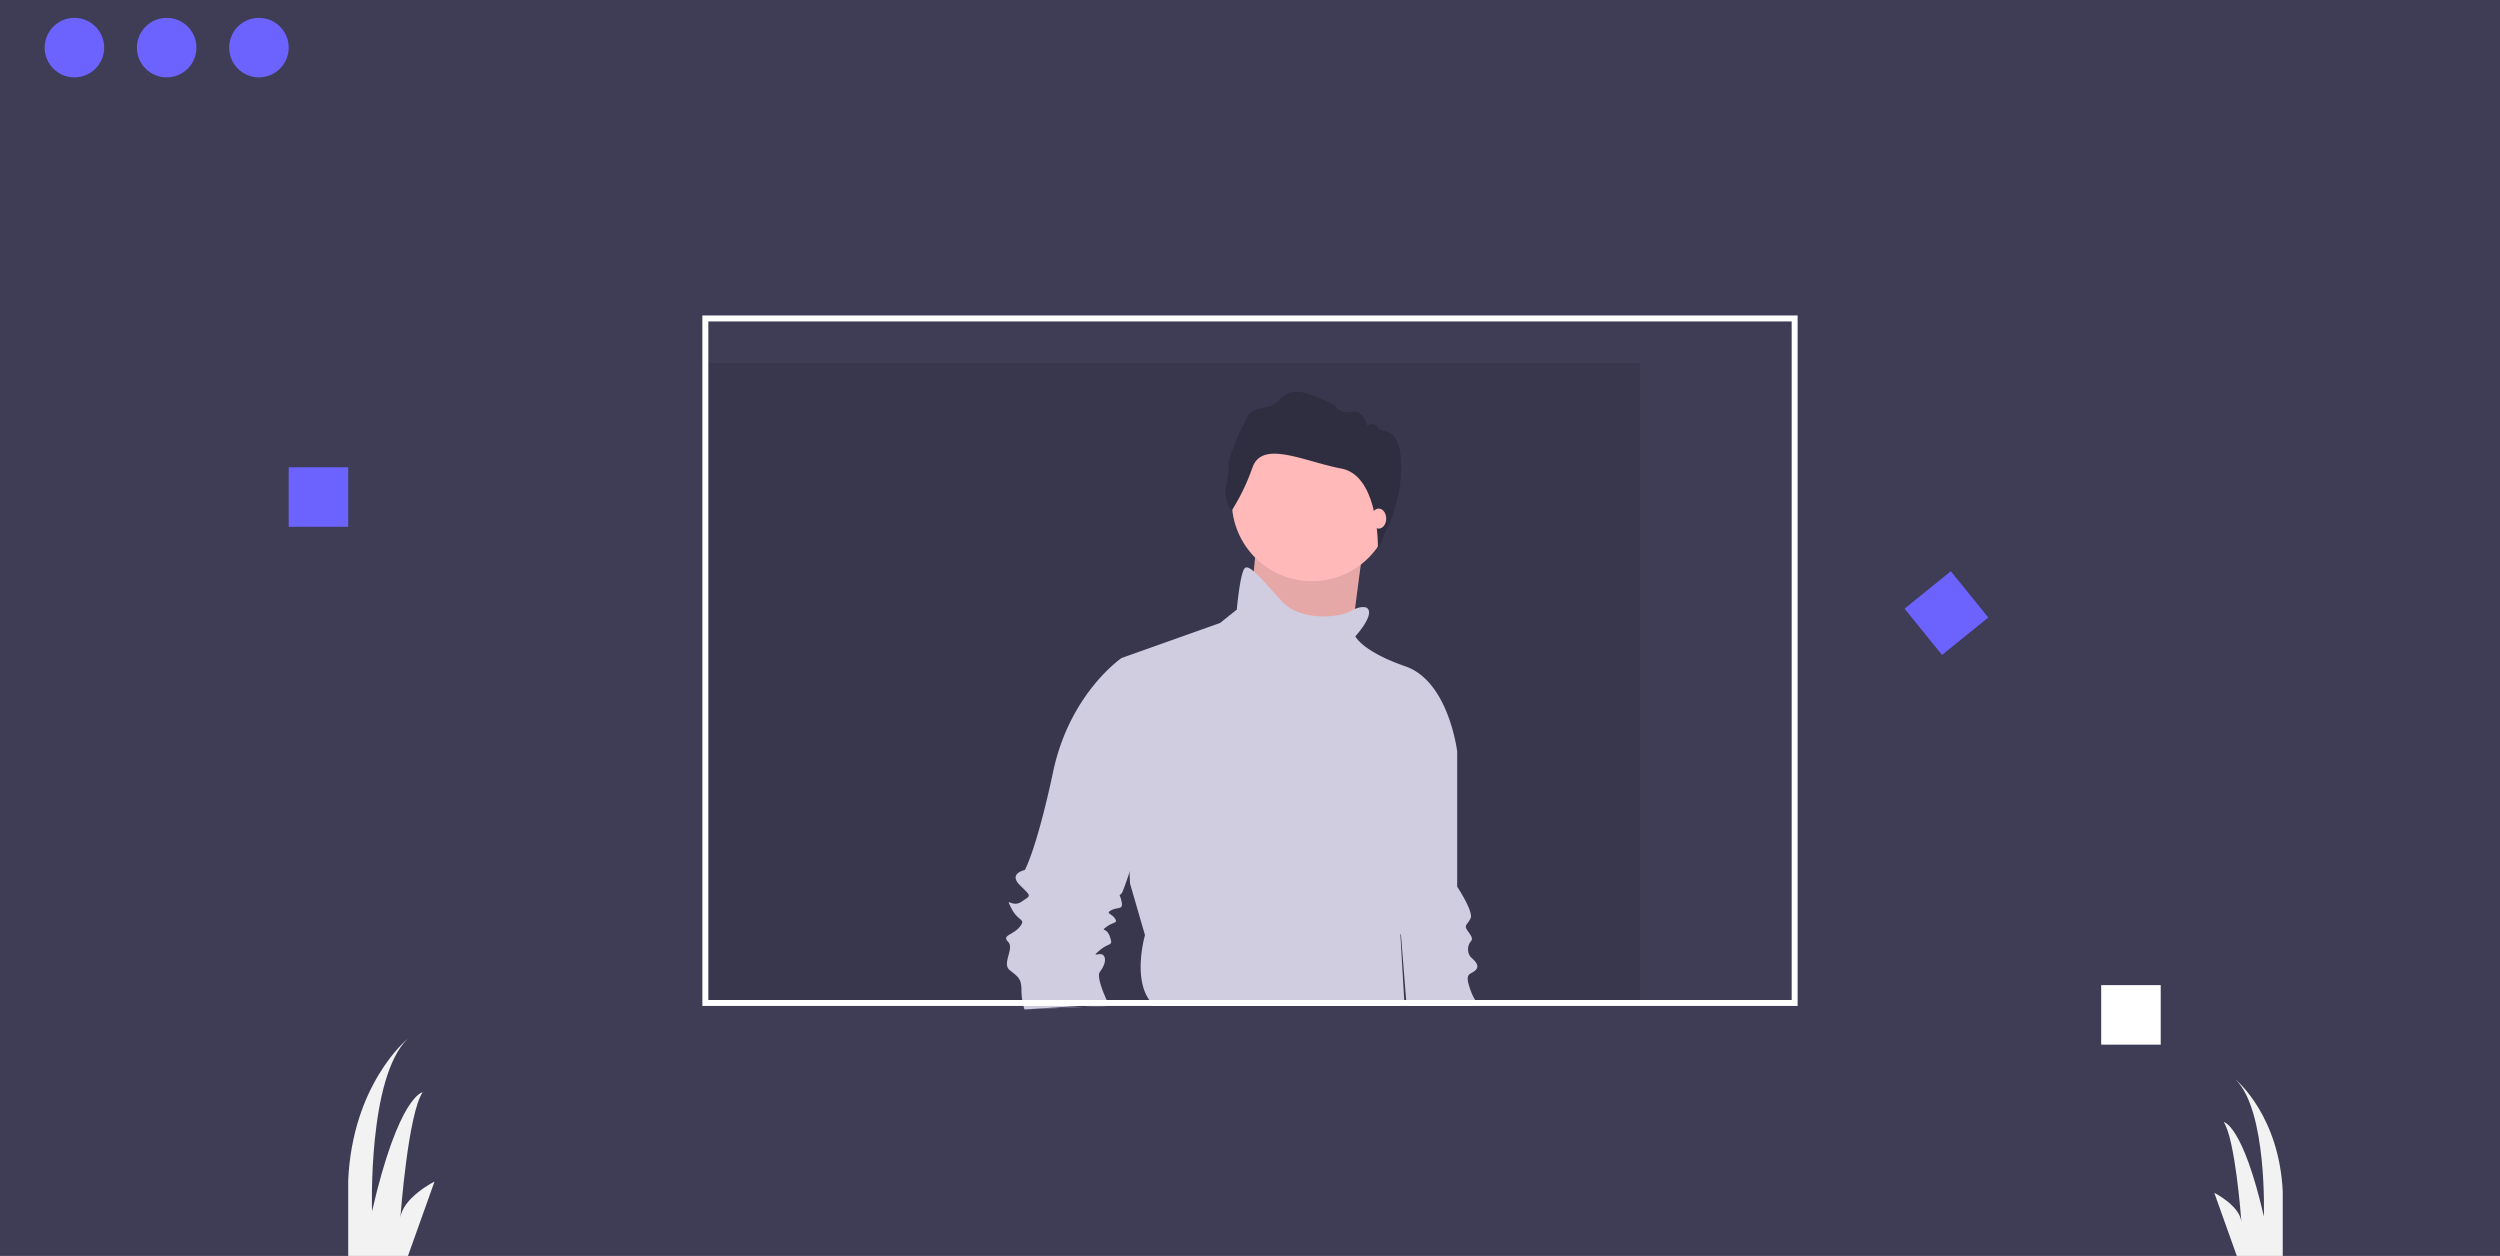 <?xml version="1.0" encoding="UTF-8" standalone="no"?>
<svg
   xmlns:dc="http://purl.org/dc/elements/1.1/"
   xmlns:cc="http://creativecommons.org/ns#"
   xmlns:rdf="http://www.w3.org/1999/02/22-rdf-syntax-ns#"
   xmlns:svg="http://www.w3.org/2000/svg"
   xmlns="http://www.w3.org/2000/svg"
   version="1.1"
   viewBox="0 0 981.176 492.924"
   height="492.924"
   width="981.176"
   data-name="Layer 1"
   id="e07c9319-842b-449a-9f57-029d5804b779">
  <defs
     id="defs156" />
  <title
     id="title99">portfolio_website</title>
  <rect
     style="fill:#3f3d56"
     id="rect105"
     height="492.924"
     width="981.176"
     y="0"
     x="0" />
  <rect
     style="opacity:0.1"
     id="rect107"
     height="252.303"
     width="367.941"
     y="142.504"
     x="275.664" />
  <circle
     style="fill:#6c63ff"
     id="circle111"
     r="11.681"
     cy="18.689"
     cx="29.202" />
  <circle
     style="fill:#6c63ff"
     id="circle113"
     r="11.681"
     cy="18.689"
     cx="65.412" />
  <circle
     style="fill:#6c63ff"
     id="circle115"
     r="11.681"
     cy="18.689"
     cx="101.622" />
  <rect
     style="fill:#6c63ff"
     id="rect117"
     height="23.361"
     width="23.361"
     y="183.387"
     x="113.303" />
  <rect
     style="fill:#ffffff"
     id="rect119"
     height="23.361"
     width="23.361"
     y="386.63"
     x="824.655" />
  <rect
     style="fill:#6c63ff"
     id="rect121"
     transform="rotate(-38.977)"
     height="23.361"
     width="23.361"
     y="655.887"
     x="430.835" />
  <path
     style="fill:#f2f2f2"
     id="path129"
     d="m 170.538,463.723 -10.431,29.202 h -23.443 v -29.786 c 1.729,-37.366 22.696,-54.934 23.35,-55.472 -15.757,15.197 -14.005,67.736 -14.005,67.736 10.513,-45.555 19.857,-46.723 19.857,-46.723 -5.653,8.492 -8.574,47.12 -8.749,49.526 0.701,-8.118 13.421,-14.484 13.421,-14.484 z" />
  <path
     style="fill:#f2f2f2"
     id="path131"
     d="m 895.908,467.694 v 25.23 H 877.884 l -8.842,-24.775 c 0,0 10.08,5.046 10.641,11.482 -0.14,-1.986 -2.453,-32.542 -6.938,-39.27 0,0 7.417,0.923 15.757,37.051 0,0 1.378,-41.665 -11.108,-53.719 0.526,0.432 17.147,14.356 18.514,44.001 z" />
  <path
     style="fill:#d0cde1"
     id="path133"
     d="m 580.471,394.802 h -28.41 l -0.19,-2.33 -2.07,-25.97 v -0.01 l -2.15,-27 13.11,-55.69 11.14,11.14 v 53.07 c 0,0 6.55,9.83 5.24,12.45 -1.31,2.62 -2.62,2.62 -1.31,4.58 1.31,1.97 2.62,3.28 1.31,4.59 a 4.92,4.92 0 0 0 0,5.9 c 1.31,1.31 3.93,3.27 1.96,5.24 -1.96,1.96 -4.58,0.65 -1.96,7.86 a 23.001,23.001 0 0 0 1.8,3.84 25.502,25.502 0 0 0 1.53,2.33 z" />
  <polygon
     transform="translate(-64.244,-128.517)"
     style="fill:#ffb9b9"
     id="polygon135"
     points="593.225,389.056 596.173,366.452 599.122,343.847 557.189,343.847 553.258,383.159 " />
  <polygon
     transform="translate(-64.244,-128.517)"
     style="opacity:0.1"
     id="polygon137"
     points="593.225,389.056 596.173,366.452 599.122,343.847 557.189,343.847 553.258,383.159 " />
  <circle
     style="fill:#ffb9b9"
     id="circle139"
     r="31.45"
     cy="196.657"
     cx="514.894" />
  <path
     style="fill:#d0cde1"
     id="path141"
     d="m 435.421,394.802 c -0.11,-0.23 -0.23,-0.47 -0.35,-0.73 -0.23,-0.49 -0.48,-1.02 -0.75,-1.6 -1.74,-3.88 -3.87,-9.4 -2.64,-11.05 1.97,-2.62 2.62,-5.24 1.31,-6.55 -1.31,-1.31 -5.24,1.31 -1.31,-1.97 3.93,-3.27 5.24,-1.31 3.93,-5.24 -1.31,-3.93 -3.93,-1.96 -1.31,-3.93 2.62,-1.96 4.59,-1.31 3.28,-3.27 -1.31,-1.97 -3.93,-1.97 -1.31,-3.28 2.62,-1.31 4.59,0 3.93,-3.28 -0.66,-3.27 -1.31,-1.96 0,-3.27 0.34,-0.34 1.53,-3.64 3.12,-8.35 4.45,-13.31 11.95,-37.86 11.95,-38.83 0,-1.31 -10.48,-42.58 -10.48,-42.58 l -4.59,-2.63 c 0,0 -20.31,13.76 -26.86,44.56 -6.56,30.79 -11.14,38.66 -11.14,38.66 0,0 -6.55,1.31 -1.97,5.89 4.59,4.59 4.59,3.93 0.66,6.55 -3.93,2.62 -6.55,-2.62 -3.93,2.62 2.62,5.25 5.89,3.94 3.27,7.21 -2.62,3.28 -7.2,3.28 -4.58,5.9 2.62,2.62 -2.62,8.52 0.65,11.14 3.28,2.62 4.59,3.27 4.59,7.86 a 24.268,24.268 0 0 0 0.31,3.84 19.597,19.597 0 0 0 0.48,2.33 c 0.15,0.61 0.3,1.07 0.4,1.36 z" />
  <polygon
     transform="translate(-64.244,-128.517)"
     style="fill:#3f3d56"
     id="polygon143"
     points="502.475,522.388 499.315,522.588 487.825,523.318 466.325,524.678 499.665,523.318 502.335,523.318 " />
  <path
     style="fill:#d0cde1"
     id="path145"
     d="m 449.371,367.012 -5.89,-20.31 -0.16,-4.42 -3.12,-84.04 38.66,-13.75 6.55,-5.25 c 0,0 1.31,-15.07 3.28,-16.38 0.71,-0.47 1.85,0.08 3.36,1.36 2.65,2.25 6.45,6.74 11.05,11.75 7.21,7.86 22.28,6.55 26.86,3.93 a 15.468,15.468 0 0 1 1.83,-0.91 c 3.29,-1.36 4.72,-0.4 4.72,-0.4 3.28,2.62 -4.58,11.14 -4.58,11.14 0,0 2.62,5.89 19.65,11.79 17.04,5.9 20.32,33.42 20.32,33.42 0,0 -20.32,55.03 -19.66,58.96 0.56,3.37 -1.76,10.59 -2.44,12.59 v 0.01 c -0.11,0.32 -0.18,0.51 -0.18,0.51 l 1.49,25.46 0.14,2.33 H 452.141 a 13.478,13.478 0 0 0 -1.11,-2.33 c -0.11,-0.18 -0.23,-0.37 -0.35,-0.56 -5.89,-9.18 -1.31,-24.9 -1.31,-24.9 z" />
  <path
     style="fill:#2f2e41"
     id="path147"
     d="m 483.227,200.686 c 0,0 -3.266,-4.899 -2.01,-10.174 a 30.837,30.837 0 0 0 0.879,-9.17 c 0,0 2.638,-8.542 5.276,-13.315 2.638,-4.773 1.382,-6.783 9.672,-8.29 8.29,-1.507 4.899,-12.31 26.755,-0.628 a 6.41,6.41 0 0 0 6.657,2.512 c 4.522,-0.879 6.155,5.401 6.155,5.401 0,0 3.015,-1.759 4.145,0.754 1.13,2.512 9.191,-1.508 9.191,15.45 0,16.957 -9.173,32.105 -9.173,32.105 0,0 0.672,-28.524 -14.275,-31.414 -14.948,-2.889 -31.026,-11.305 -34.92,-0.502 a 82.35,82.35 0 0 1 -8.353,17.271 z" />
  <ellipse
     style="fill:#ffb9b9"
     id="ellipse149"
     ry="3.931"
     rx="2.948"
     cy="203.537"
     cx="541.102" />
  <path
     style="fill:#ffffff"
     id="path151"
     d="m 275.661,123.812 v 270.99 h 429.85 v -270.99 z m 427.52,268.66 h -425.18 v -266.32 h 425.18 z" />
</svg>
